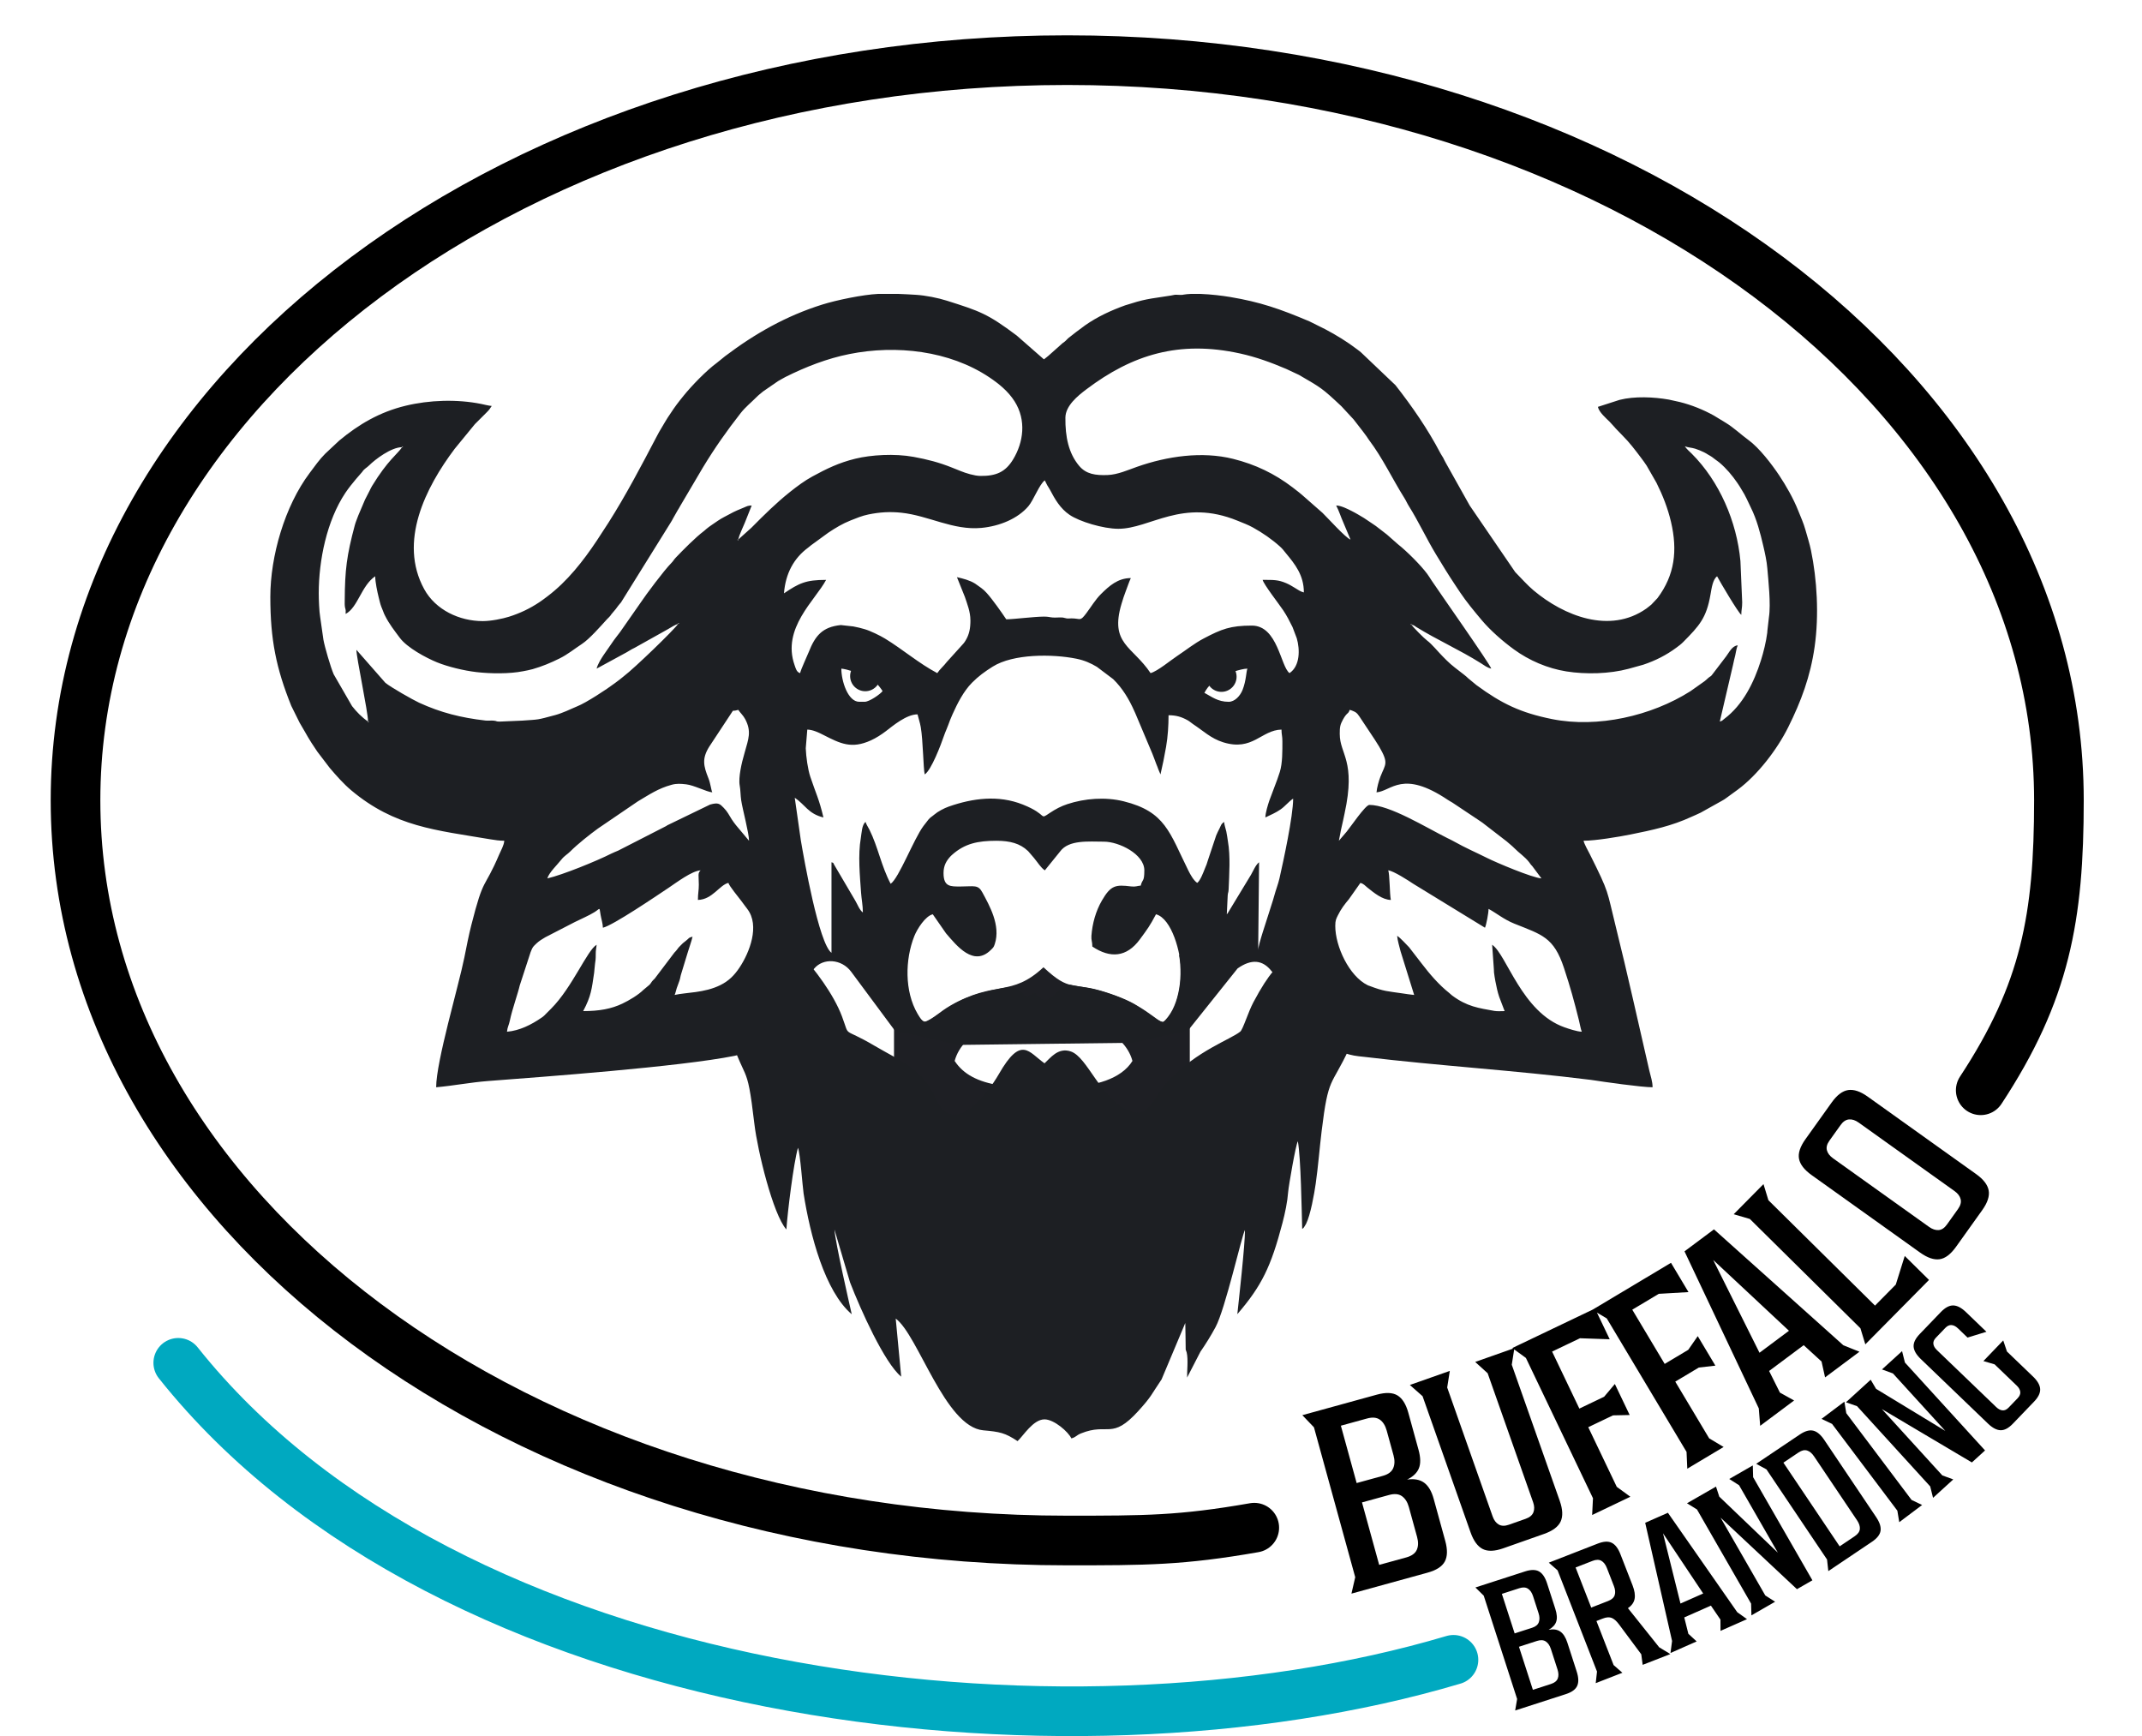 <?xml version="1.0" encoding="UTF-8"?>
<!DOCTYPE svg PUBLIC "-//W3C//DTD SVG 1.1//EN" "http://www.w3.org/Graphics/SVG/1.1/DTD/svg11.dtd">
<!-- Creator: CorelDRAW 2021 (64-Bit) -->
<svg xmlns="http://www.w3.org/2000/svg" xml:space="preserve" width="182.654mm" height="148.027mm" version="1.1" style="shape-rendering:geometricPrecision; text-rendering:geometricPrecision; image-rendering:optimizeQuality; fill-rule:evenodd; clip-rule:evenodd"
viewBox="0 0 2624.33 2126.82"
 xmlns:xlink="http://www.w3.org/1999/xlink"
 xmlns:xodm="http://www.corel.com/coreldraw/odm/2003">
 <defs>
  <style type="text/css">
   <![CDATA[
    .str1 {stroke:black;stroke-width:60.82;stroke-linecap:round;stroke-linejoin:round;stroke-miterlimit:22.926}
    .str0 {stroke:#00A9C0;stroke-width:60.82;stroke-linecap:round;stroke-linejoin:round;stroke-miterlimit:22.926}
    .fil0 {fill:none}
    .fil3 {fill:#1D1F23}
    .fil2 {fill:#1E1F24}
    .fil1 {fill:black;fill-rule:nonzero}
   ]]>
  </style>
 </defs>
 <g id="Layer_x0020_1">
  <path class="fil0" d="M1561.3 1942.71c-90.63,15.23 -184.91,23.26 -281.7,23.26 -706.7,0 -1279.6,-428.43 -1279.6,-956.92 0,-528.49 572.9,-956.92 1279.6,-956.92 706.7,0 1279.6,428.43 1279.6,956.92 0,71.76 -8.45,142.33 -30.58,208.91 -135.01,406.09 -481.34,626.81 -967.32,724.74z"/>
  <path class="fil0" d="M1605.93 1996.86c-92.5,16.08 -188.71,24.57 -287.49,24.57 -721.23,0 -1305.9,-452.51 -1305.9,-1010.72 0,-558.2 584.67,-1010.72 1305.9,-1010.72 721.23,0 1305.9,452.51 1305.9,1010.72 0,75.79 -8.62,150.34 -31.21,220.66 -137.79,428.92 -491.23,662.05 -987.2,765.49z"/>
  <path class="fil1" d="M1905.52 1970.95c2.09,6.46 2.46,11.69 1.13,15.69 -1.33,4 -4.43,7.34 -9.27,10.01 5.83,-1.09 10.58,-0.37 14.25,2.17 3.68,2.54 6.56,7.03 8.65,13.49l11.48 35.53c2.36,7.32 2.56,13.17 0.57,17.53 -1.99,4.37 -6.61,7.73 -13.89,10.08l-62.09 20.06 2.4 -14.09 -40.92 -126.6 -10.19 -10.02 60.83 -19.66c7.27,-2.35 12.99,-2.33 17.16,0.04 4.17,2.38 7.43,7.23 9.8,14.55l10.09 31.22zm-5.45 49.08c-1.35,-4.16 -3.41,-7.19 -6.17,-9.06 -2.77,-1.88 -6.39,-2.1 -10.87,-0.65l-22.02 7.12 17.05 52.75 22.02 -7.12c4.48,-1.45 7.3,-3.71 8.47,-6.78 1.17,-3.07 1.06,-6.76 -0.33,-11.07l-8.14 -25.19zm-44.35 -18.96l21.39 -6.91c4.33,-1.4 7.07,-3.67 8.22,-6.82 1.15,-3.14 1.05,-6.8 -0.3,-10.96l-6.75 -20.89c-1.39,-4.31 -3.46,-7.36 -6.21,-9.17 -2.75,-1.81 -6.29,-2.01 -10.62,-0.61l-21.39 6.92 15.66 48.45zm100.21 -15.18l21.03 53.98 10.76 9.41 -32.66 12.73 1.56 -14.21 -48.3 -123.98 -10.76 -9.41 59.97 -23.37c7.12,-2.77 12.83,-3.1 17.13,-0.97 4.3,2.13 7.85,6.78 10.64,13.95l14.87 38.16c2.52,6.47 3.36,11.97 2.53,16.5 -0.84,4.53 -3.57,8.35 -8.2,11.45l38.32 47.97 13.64 8.29 -33.89 13.2 -1.72 -12.93 -27.32 -36.71c-2.98,-4.02 -5.94,-6.63 -8.85,-7.84 -2.92,-1.21 -6.63,-0.94 -11.15,0.83l-7.6 2.96zm12.78 -64.96c-1.64,-4.22 -3.89,-7.15 -6.74,-8.79 -2.85,-1.64 -6.46,-1.61 -10.84,0.1l-20.74 8.08 19.14 49.13 20.74 -8.08c4.38,-1.71 7.07,-4.13 8.05,-7.27 0.99,-3.14 0.66,-6.81 -0.99,-11.03l-8.62 -22.14zm159.7 54.13l11.98 8.56 -32.46 14.35 -0.08 -13.82 -11.66 -17.11 -32.66 14.44 5.01 20.05 10.17 9.36 -32.05 14.17 1.93 -14.71 -32.93 -144.78 27.82 -12.3 84.94 121.78zm-69.51 -10.58l27.82 -12.3 -49.23 -73.73 21.41 86.04zm7.97 -122.83l35.54 -20.43 4.02 12.3 71.75 68.64 -47.48 -82.59 -12.05 -7.69 28.85 -16.59 0.39 14.39 72.63 126.33 -18.92 10.88 -93.61 -87.65 54.81 95.34 12.05 7.69 -29.05 16.7 -0.39 -14.39 -66.31 -115.35 -12.24 -7.58zm84.79 -48.34l53.42 -35.91c6.34,-4.26 11.84,-5.82 16.5,-4.69 4.66,1.14 9.14,4.9 13.43,11.28l63.63 94.65c4.29,6.39 6.09,11.95 5.38,16.7 -0.71,4.74 -4.23,9.25 -10.57,13.51l-53.42 35.91 -1.58 -14.21 -74.23 -110.42 -12.56 -6.83zm70.85 -9.19c-2.53,-3.76 -5.36,-6.12 -8.5,-7.11 -3.14,-0.98 -6.66,-0.16 -10.56,2.47l-18.47 12.42 68.93 102.53 18.47 -12.42c3.9,-2.62 5.99,-5.57 6.27,-8.85 0.28,-3.28 -0.85,-6.79 -3.37,-10.55l-52.77 -78.5zm132.43 59.62l-28 21.08 -2.34 -14.1 -80.01 -106.31 -12.9 -6.15 28 -21.08 2.34 14.1 80.01 106.31 12.9 6.15zm-93.31 -125.82l30.3 -27.62 6.58 11.15 84.86 51.55 -64.17 -70.41 -13.42 -4.91 24.6 -22.42 3.49 13.97 98.17 107.7 -16.13 14.7 -110.31 -65.4 74.08 81.28 13.42 4.91 -24.76 22.57 -3.49 -13.97 -89.63 -98.33 -13.58 -4.76zm137.04 -90.69c-2.5,-2.41 -5.07,-3.7 -7.71,-3.9 -2.64,-0.19 -5.18,0.98 -7.62,3.53l-11.46 11.92c-2.44,2.54 -3.49,5.1 -3.14,7.68 0.35,2.58 1.77,5.07 4.28,7.47l72.77 69.93c2.5,2.4 5.05,3.73 7.63,3.97 2.59,0.25 5.1,-0.9 7.55,-3.45l11 -11.45c2.44,-2.54 3.52,-5.13 3.22,-7.76 -0.3,-2.63 -1.7,-5.15 -4.2,-7.55l-27.25 -26.18 -13.72 -4.01 24.29 -25.27 4.55 13.55 31.98 30.73c5.55,5.33 8.45,10.42 8.72,15.26 0.26,4.84 -2.25,10.02 -7.55,15.52l-25.81 26.86c-5.29,5.51 -10.34,8.2 -15.14,8.08 -4.79,-0.12 -9.97,-2.85 -15.51,-8.19l-82.23 -79.02c-5.55,-5.33 -8.48,-10.39 -8.8,-15.18 -0.31,-4.79 2.17,-9.94 7.47,-15.45l25.81 -26.86c5.29,-5.51 10.36,-8.23 15.21,-8.16 4.85,0.07 10.04,2.78 15.59,8.11l25.13 24.15 -23.15 7.1 -11.91 -11.45z"/>
  <path class="fil0 str0" d="M1780.75 2033.43c-479.79,142.77 -1231.46,51.84 -1562.35,-363.84"/>
  <path class="fil2" d="M1095.32 1169.83l17.19 0c-5.32,31.42 1.17,67.23 19.55,82.52 12.31,-4.64 19.09,-12.88 32.68,-20.6 54.85,-31.18 74.06,-9.75 113.69,-46.76 33.59,31.34 32.88,16.69 78.71,31.65 44.28,14.46 50.19,29.07 67.6,35.89 18.66,-16.15 25.06,-51.68 19.83,-82.7l13.14 0 0 200.82 -362.39 0 0 -200.82zm95.01 0l12.94 0c-4.25,1.48 -8.6,1.33 -12.94,0zm-20.71 129.91c19.96,-73.85 197.89,-73.41 217.83,0 -13.42,21.82 -46.15,31.89 -81.56,31.34 -16.44,-12.53 -14.83,-17.27 -27.46,-28.06 -20.21,17.19 -12.05,33.21 -53.32,26.68 -27.28,-4.31 -44.85,-13.73 -55.5,-29.96z"/>
  <path class="fil3" d="M1595.43 1505.52c2.9,-2.37 0.58,-0 2.8,-2.96 0.14,-0.18 1.75,-2.87 1.92,-3.21 5.5,-10.92 10.03,-36.7 11.83,-49.27 3,-20.95 4.68,-43.06 7.29,-64.56 8.24,-67.83 11.56,-53.52 33.16,-99.76 19.13,-40.96 19.42,-3.71 21.03,-49.57l-77.62 -68.07c-14.35,20.75 -21.02,-14.11 -60.17,59.66 -6.68,12.58 -12.74,33.31 -16.17,36.07 -12.12,9.74 -52.48,23.03 -87.62,59.72 -21.81,22.77 -22.23,48.41 -49.87,36.42 -34.17,-14.81 -49.46,-64.64 -69.93,-71.81 -15.75,-5.52 -25.42,8.25 -32.34,14.49 -19.21,-13.44 -28.42,-34.85 -55.89,13.05 -14.19,24.75 -55.82,79 -77.18,30.31 -16.02,-36.54 -42.66,-45.69 -75.53,-65.06 -40.39,-23.79 -29.23,-8.14 -39.53,-35.68 -10.3,-27.51 -33.72,-58.09 -50.36,-76.19 -15.23,-16.56 -20.88,-6.75 -39.6,-22.19l-53.28 103.76c26.32,85.05 25.92,41.79 35.94,126.72 3.82,32.34 22.8,110.59 39.14,128.82 1.36,-20.67 8.76,-81.21 14.2,-100.06 2.76,6.71 5.66,48.08 6.89,55.99 7.96,50.75 25.99,119.81 58.99,147.95 -3.24,-14.3 -20.04,-87.56 -21.2,-103.81l19.13 64.76c12.68,32.93 42.18,98.7 62.67,115.51l-6.72 -71.17c27.53,20.22 60.34,132.64 107.25,136.89 20.26,1.83 26.49,2.94 42.02,13.24 7.04,-6.41 19.12,-26.68 33.04,-26.66 11.75,0.01 29.24,15.34 32.9,23.34 6.14,-1.72 5.57,-3.62 11.79,-6.14 33.7,-13.63 37.3,8.81 70.35,-27.58 16.44,-18.11 15.39,-19.46 28.37,-38.59l29.06 -69.11c0.21,0.33 0.41,32.36 0.5,32.6l1.21 3.52c2.07,8.68 0.25,23.65 0.52,30.76l16.3 -31.65c6.7,-9.76 12.49,-18.99 18.49,-30.07 11.93,-22.01 32.16,-112.21 36.09,-119.06 0.3,16.67 -7.85,88.86 -9.35,103.11 29.86,-34.71 41.26,-58.12 55.31,-111.77 3.26,-12.47 6.03,-25.63 7.02,-38.44 0.52,-6.69 9.2,-57.42 11.82,-61.61 3.67,19.78 4.71,85.82 5.31,107.36z"/>
  <circle class="fil3" cx="1060.11" cy="828.27" r="18.55"/>
  <circle class="fil3" cx="1496.49" cy="829.04" r="18.55"/>
  <path class="fil3" d="M1075.97 360.07l24.75 0c7.24,0.25 14.44,0.66 21.34,1.09 12.05,0.75 27.2,3.78 38.1,7.24 40.17,12.76 49.63,15.74 85.46,42.63l32.79 28.71c0.09,-0.19 0.4,0.33 0.59,0.5 2.29,-1.54 3.21,-2.71 5.49,-4.39l14.54 -12.92c2.52,-2.55 2.85,-2.43 5.43,-4.45 1.89,-1.48 2.65,-2.77 4.47,-4.31 1.98,-1.68 2.78,-1.99 4.94,-3.85 2.13,-1.83 2.8,-2.03 4.93,-3.86l8.27 -6.12c1.29,-0.98 1.19,-0.96 2.45,-1.84 15.11,-10.57 31.65,-18.2 49.06,-24.46l7.69 -2.33c18.96,-6.17 30.4,-6.66 48.39,-9.67l4.73 -0.91c2.62,-0.17 6.17,0.32 8.69,0.11 3.32,-0.26 -0.62,0.15 1.96,-0.3 2.56,-0.45 5.5,-0.73 8.67,-0.87l12.26 0c12.75,0.47 26.66,2.18 36.01,3.74 36.82,6.15 61.11,14.54 97.45,29.95l19.06 9.49c13.6,7.16 26.93,15.33 39.09,24.6 2.24,1.71 2.79,2.03 4.92,3.86l42.2 40.17c20.54,26.25 39.54,53.68 55.06,83.32 1.51,2.89 1.81,2.74 3.32,5.47 1.41,2.55 1.82,4.03 3.36,6.53l29.19 52.08 55.74 81.54c7.36,7.42 14.53,15.76 22.54,22.49 37.02,31.08 93.31,53.8 138.12,22.27 2.39,-1.68 3.36,-2.79 6.13,-4.85l7.53 -7.96c21.26,-28.35 24.74,-58.45 16.61,-93.29 -3.95,-16.92 -10.21,-32.78 -17.85,-48.05l-12 -20.94c-2.49,-3.75 -4.29,-6.21 -6.86,-9.62 -6.99,-9.28 -14.24,-18.9 -22.42,-27l-8.97 -9.29c-0.15,-0.18 -0.34,-0.45 -0.49,-0.64l-6.47 -7.08c-4.94,-4.93 -12.97,-11.63 -14.55,-18.4l26.57 -8.57c18.33,-4.68 41.96,-3.59 60.4,-0.34l13.41 2.97c14.52,3.62 28.69,9.36 41.67,16.54l14.34 8.72c10.34,6.25 18.56,14.36 28.11,21.31 13.29,9.67 28.69,29.83 37.78,43.49 8.27,12.42 17.28,28.15 23.08,42.81 3.24,8.19 6.53,15.14 8.99,23.96 2.43,8.71 5.04,16.64 6.78,25.07 7.27,35.12 10.03,78.83 4.4,118.12 -5.2,36.27 -16.51,66.55 -32.33,98.36 -13.53,27.21 -37.5,58.57 -61.86,76.51l-13.98 10.18c-2.57,1.98 -2.51,1.71 -5.35,3.43l-26.07 14.56c-4.25,2.13 -6.98,3.11 -11.34,5.13 -24.03,11.14 -47.94,16.25 -74.96,21.68 -13.75,2.76 -42.45,7.6 -57.2,7.6 1.04,4.46 5.59,12.27 7.69,16.47 24.64,49.32 20.41,43.17 31.84,88.97 13.85,55.46 28.01,119.64 41.1,176.36 1.58,6.83 3.94,13.03 3.94,20.22 -13.44,0 -59.84,-6.62 -75.51,-9.05 -95.17,-11.87 -184.44,-17 -278.16,-28.25 -17.17,-1.58 -30.43,-4.18 -40.61,-18.69 -2.26,-3.23 -13.2,-20.61 -13.75,-23.59 -0.07,-0.35 -1.53,-0.2 -1.7,-0.4l-56.92 -62.1c-11.16,-14.42 -25.16,-15.25 -41.78,-3.49l-60.83 76.15 -67.81 14.91 -212.58 2.62 -78.7 -17.53 -53.46 -72.05c-11.89,-16.02 -34.46,-17.18 -45.47,-3.8l-54.49 66.19 -2.2 0c-1.19,5.1 -6.32,13.91 -9.22,18.23 -8.2,12.2 -16.32,19.28 -31.49,22.33 -66.92,13.44 -235.03,25.74 -301.92,30.85 -21.83,1.67 -41.9,5.73 -63.72,7.67 0,-31.58 27.56,-124.14 34.5,-158.79 2.7,-13.47 5.26,-26.8 8.55,-39.78 15.64,-61.71 15.2,-42.01 34.18,-86.62 2.3,-5.41 5.76,-11.04 6.24,-16.83 -5.71,0 -11.45,-0.82 -16.93,-1.74 -67.17,-11.36 -117.12,-15.19 -170.59,-60.04 -9.32,-7.82 -18.42,-18.11 -26.36,-27.46l-15.21 -19.94c-12.51,-18.5 -10.93,-17.36 -21.6,-35.31l-10.26 -20.68c-18.56,-46.08 -25.7,-81.25 -25.7,-133.55 0,-49.97 17.67,-111.22 48.14,-151.75 6.02,-8.01 12.01,-16.64 19.12,-23.71l17.07 -15.99c24.12,-20.08 49.61,-35.03 81.27,-42.72 29.18,-7.09 63.03,-8.22 92.77,-2.23 4.38,0.88 8.85,2.14 12.9,2.47 -2.46,3.67 -3.01,4.7 -6.31,7.96 -2.66,2.63 -4.49,4.5 -7.14,7.14 -2.65,2.64 -4.5,4.49 -7.15,7.12l-24.73 30.19c-35.85,47.59 -69.17,113.99 -37.42,172.01 13.96,25.5 43.19,39.16 71.77,39.16 10.23,0 24.27,-2.9 32.01,-5.33 13.57,-4.27 25.71,-10.06 37.19,-17.73 3.67,-2.45 6.5,-4.6 10.18,-7.39 24.2,-18.32 43.55,-43 60.32,-68.17l14.29 -21.95c21.39,-33.72 40.22,-69.61 58.72,-104.92 2.47,-4.71 4.05,-7.63 6.72,-11.95 2.51,-4.04 4.44,-7.72 7.01,-11.66 4.83,-7.41 9.57,-14.44 14.98,-21.25l4.46 -5.57c10.07,-12.51 28.07,-31.06 40.77,-40.38 3.5,-2.57 6.6,-5.53 10.33,-8.34 36.39,-27.48 74.7,-49.32 119.11,-63.2 17.25,-5.39 49.31,-12.09 68.38,-13.02zm321.65 724.85c-4.25,0.35 -6.25,1.73 -12,1.02 -18.62,-2.28 -24.63,-1.65 -35.59,17.29 -7.51,12.99 -11.72,28.02 -12.85,43.22 -0.41,5.49 1.13,7.02 1.13,13.16 21.93,14.68 42.04,13.23 58.21,-8.78 9.39,-12.79 12.03,-16.13 19.77,-30.75 19.33,5.16 30.75,47.17 30.75,70.29 0,15.23 -4.15,38.76 -11.63,49.87 -13.49,20.04 -8.04,12.02 -42.15,-8.17 -3,-1.78 -4.78,-2.89 -8.45,-4.73 -13.03,-6.54 -36.17,-14.51 -50.05,-16.95 -7.99,-1.41 -14.89,-2.07 -22.58,-3.78 -9.93,-2.19 -26.96,23.38 -34.71,17.59 -3,-2.24 -7.81,-5.23 -9.71,-8.07 -21.43,14.35 -5.92,-12.36 -40.83,-5.35l-12.88 2.61c-0.32,0.07 -0.6,0.12 -0.92,0.19l-16.31 4.32c-0.28,0.09 -0.57,0.2 -0.86,0.29 -0.29,0.1 -0.57,0.2 -0.86,0.3 -20.51,7.16 -26.96,11.13 -44.58,23.51 -17.41,12.23 -18.52,13.32 -26.34,-0.05 -16.16,-27.61 -15.29,-66.7 -4,-95.09 3.53,-8.88 13.58,-24.67 22.64,-26.78l16.21 23.33c13.27,15.43 33.83,41.28 54.93,20.35 2.81,-2.79 3.45,-3.03 4.83,-7.25 7.48,-22.88 -6.69,-47.35 -15.19,-63.16 -5.33,-9.93 -9.98,-7.33 -26.73,-7.31 -12.3,0.01 -20.87,0.6 -20.87,-16.48 0,-9.39 3.68,-15.3 8.85,-20.8l1.7 -1.59c15.49,-13.78 31.5,-17.15 54.24,-17.15 16.95,0 28.94,3.4 38.41,12.3 0.19,0.18 0.43,0.41 0.61,0.58l6.66 7.74c0.14,0.17 0.34,0.43 0.48,0.59 4.91,5.88 8.12,11.65 13.16,15.03l18.67 -23.07c10.64,-14.67 35.23,-12.08 53.82,-12.08 18.18,0 49.42,15.2 49.42,35.14 0,14.79 -2.44,10.29 -4.39,18.67zm303.12 -18.67c6.45,0.54 25.03,12.63 30.75,16.47l87.86 53.82c1.61,-3.35 4.39,-17.88 4.39,-23.06 9.31,4.93 18.8,12.95 31.41,18.01 33.95,13.64 48.5,16.46 60.99,54.33 8.03,24.36 12.2,39.63 18.31,64.06 0.88,3.52 2.38,11.69 3.52,14.06 -5.96,-0.13 -16.36,-3.7 -21.03,-5.33 -52.55,-18.42 -71.02,-89.29 -88.8,-101.2l1.96 27.7c0.35,2.31 0.09,4.04 0.33,6.26 0.23,2.15 1.07,7.56 1.63,10.46 1.46,7.55 2.67,13.31 4.73,19.43l5.84 15.33c0.19,0.43 0.57,1.4 0.89,2.1 -3.76,0 -9.05,0.42 -12.58,-0.22 -19.46,-3.54 -33.47,-5.24 -51.79,-18.87 -1.76,-1.31 -1.97,-1.84 -3.52,-3.06 -12.76,-10.06 -24.1,-23.36 -33.94,-36.26l-15.35 -19.86c-4.56,-4.45 -9.74,-10.72 -14.6,-13.97 0.49,5.84 2.92,13.8 4.17,18.87l16.7 53.61c-3.66,-0.3 -11.22,-1.45 -14.53,-1.95 -18.19,-2.71 -22.09,-2.24 -40.26,-9.18 -1.58,-0.6 -0.85,-0.16 -2.3,-0.88 -22.64,-11.16 -39.6,-47.6 -39.58,-72.59 0.01,-6.95 1.06,-8.64 3.31,-13.16 2.05,-4.11 3.47,-6.41 6.14,-10.33 2.52,-3.7 4.64,-5.96 7.24,-9.23l14.08 -19.96c4.23,1.13 5.56,3.29 8.59,5.69 7.77,6.15 18.05,14.94 28.75,15.18 -1.57,-6.76 -1.33,-32.26 -3.29,-36.24zm-845.66 36.24c17.65,-0.39 26.51,-18.34 37.34,-20.87 1.04,3.91 12.34,17.42 15.68,21.94l4.25 5.71c0.14,0.19 0.34,0.45 0.48,0.64l1.86 2.45c0.19,0.26 0.76,1.07 0.96,1.32 15.51,20.29 2.74,53.14 -9.59,71.63 -6.32,9.47 -13,16.31 -23.5,21.53 -19.71,9.79 -42.02,8.81 -56.02,12.07 1.14,-2.37 1.57,-5.27 2.6,-8.38 1.17,-3.52 2.1,-5.69 3.25,-8.95 1.2,-3.42 1.1,-5.24 2.23,-8.64l8.22 -26.9c1.82,-6.14 4.18,-12.15 5.66,-18.52 -5.31,1.24 -4.11,1.96 -8.15,5.03l-3.69 2.92c-1.5,1.43 -2.34,2.32 -3.83,3.84 -1.75,1.77 -1.7,1.79 -3,3.59 -1.58,2.17 -1.74,2.09 -3.57,4.11l-24.13 31.88c-1.32,1.37 -2.07,1.85 -3.25,3.34 -1.56,1.99 -1.24,2.29 -3.32,4.37l-7.18 6c-6.36,6.34 -17.71,13.05 -25.9,16.94 -13.54,6.43 -28.21,9.14 -47.97,9.14 9.91,-18.73 10.44,-27.01 13.43,-46.98 0.43,-2.86 0.52,-7.26 1.09,-10.99 0.57,-3.74 0.91,-5.8 0.86,-11.22 -0.05,-6.13 0.73,-7.57 1.1,-12.08 -11.44,6.43 -29.91,52.43 -55.74,78.25 -2.46,2.46 -4.14,4.11 -6.58,6.6 -1.32,1.35 -1.92,2.06 -3.35,3.18l-1.35 0.97c-0.2,0.15 -0.48,0.33 -0.68,0.47 -12.16,8.37 -26.68,15.78 -42.12,17.07 0.47,-5.6 2.36,-8 3.56,-13.9 2.64,-13 10.01,-33.54 12.07,-42.85l13.26 -40.67c2.76,-6.91 2.64,-6.32 7.6,-11.07 2.64,-2.52 6.95,-5.23 10.37,-7.2l36.23 -18.68c7.72,-3.86 17.06,-7.78 24.1,-12.14 7.36,-4.56 5.73,-6.9 7.47,3.28 0.91,5.33 2.74,10.66 2.85,15.82 12.34,-2.87 64.63,-38.3 80.61,-48.98 9.78,-6.54 28.38,-20.65 39.09,-21.31 -3.78,3.59 -2.23,5.97 -2.18,17.58 0.03,7.11 -1.11,10.66 -1.11,18.66zm133.99 -208.67c6.94,0.16 14.13,3.68 19.79,6.57 20.58,10.49 34.25,17.51 58.19,6.62 6.27,-2.85 12.94,-7.13 18.36,-11.29 8.64,-6.61 25.12,-20.57 38.74,-20.57 1.29,5.56 2.9,9.62 3.97,15.8 2.79,16.11 3.06,50.25 4.82,57.78 7.93,-4.86 19.96,-36.55 23.73,-47.65 1.64,-4.83 3.38,-8.04 4.98,-12.6 1.54,-4.41 3.39,-9.02 5.33,-13.34 6,-13.35 13.47,-28.2 23.88,-38.73 7.97,-8.06 15.62,-13.58 25.33,-19.7 25.17,-15.86 73.13,-15.65 102.45,-9.76 10.09,2.03 17.75,5.54 25.2,9.95l20.03 15.11c11.48,11.22 19.45,24.63 25.93,39.24 0.78,1.77 0.56,1.27 1.26,2.78l20.84 49.43c1.77,4.32 2.96,7.93 4.84,12.74 1,2.57 1.5,3.43 2.44,6.34l2.61 6.18c2.61,-11.2 4.76,-21.73 6.87,-33.77 2.18,-12.46 3.02,-26.36 3.02,-38.72 9.03,0 15.67,1.83 23.46,6.2 2.89,1.62 3.53,2.67 6.41,4.57 12.51,8.24 22.04,17.67 36.97,22.34 36.36,11.36 46.61,-14.98 71.54,-15.53 0,6.27 1.1,7.6 1.1,14.28 0,11.89 0.21,26.64 -3.12,37.51 -0.99,3.24 -1.93,5.57 -3.05,9.04l-9.89 26.34c-1.75,5.27 -4.67,14.59 -4.8,20.46 6.42,-3.08 12.83,-5.77 18.69,-9.86 5.66,-3.95 9.69,-9.41 15.35,-13.2 0,21.73 -12.05,76.82 -16.71,97.51 -1.61,7.13 -4.53,14.34 -6.57,21.99 -1.84,6.88 -4.61,14.38 -6.79,21.76 -2.08,7.04 -12.76,37.8 -12.76,44.34l1.1 -107.63c-4.19,3.07 -7.34,10.96 -9.92,15.35l-28.18 46.5c-1.35,2.02 -0.52,0.8 -1.44,1.85l1.09 -23.07c0.3,-4.18 0.96,-2.85 1.15,-7.64 0.72,-18.3 2.3,-40.57 -0.86,-58.53 -0.78,-4.46 -1.03,-7.92 -2.01,-12.27 -0.97,-4.32 -2.31,-7.39 -2.67,-11.61 -3.71,2.49 -3.49,3.62 -5.49,7.69 -1.49,3.02 -3.03,5.85 -4.25,8.93l-10.16 30.48c-0.42,1.29 -0.94,3.1 -1.57,4.89l-1.98 4.85c-2.09,5.25 -5.73,15.08 -9.5,17.84 -4.48,-3 -8.44,-10.24 -10.98,-15.37 -23.01,-46.46 -27.99,-71.88 -79.07,-84.57 -22.51,-5.59 -47.73,-3.58 -69.06,3.44 -7.82,2.57 -14.52,6.16 -21.23,10.62 -14.1,9.39 -1.56,2.52 -33.37,-10.12 -29.98,-11.92 -61.27,-7.81 -90.67,2.49 -5.75,2.02 -13.46,6.11 -17.68,9.78 -2.78,2.41 -4.87,3.31 -7.14,6.03l-6.24 8.04c-11.75,15.72 -30.12,64.04 -40.16,70.76 -11.61,-21.94 -15.33,-44.86 -25.99,-66.27 -1.6,-3.22 -3.99,-6.63 -4.76,-9.51 -4.54,3.33 -4.79,13.87 -5.77,19.49 -3.68,21.06 -1.15,46.6 0.28,67.27 0.55,7.92 2.2,15.43 2.2,24.16 -4.23,-3.1 -6.69,-10.22 -9.44,-14.73l-25.62 -43.57c-2.13,-3.42 0.1,-1.94 -3.38,-3.21l0 110.93c-15.48,-11.35 -33.75,-115.19 -37.61,-138.1l-7.41 -51.9c12.69,8.5 16.54,19.71 35.14,24.16 -5.19,-22.26 -9.39,-29.75 -16.07,-49.83 -3.06,-9.19 -5.15,-24.12 -5.58,-34.9l1.88 -22.91zm652.36 5.49c0,-8.13 0.28,-11.23 4.01,-17.95 5.1,-9.2 6.64,-6.34 8.07,-11.7 2.5,0.58 2.4,0.64 4.91,1.69 4.24,1.77 5.48,3.92 9.6,10.17l16.22 24.42c1.87,3.2 3.81,5.83 5.51,8.77 12.01,20.75 7.63,21.15 1.55,36.67 -1.96,5 -4.36,13.59 -4.83,19.33 18.48,-1.54 31.6,-28.22 87.42,9.23 2.41,1.62 3.03,1.78 5.5,3.29 1.88,1.14 3.39,2.37 5.27,3.51l26.36 17.57c1.95,1.42 3.49,2.23 5.24,3.55l29.75 22.97c3.34,3.03 6.17,5.03 9.33,8.24 6.04,6.14 12.75,10.32 18.05,17.1 1.84,2.35 1.54,2.5 3.91,4.88l11.27 15.09c-11.8,-0.98 -55.1,-19.3 -66.27,-24.89 -16.56,-8.3 -23.73,-10.85 -43.18,-21.61 -2.17,-1.2 -3.93,-1.95 -5.87,-2.92 -26.52,-13.24 -70.72,-40.64 -95.55,-40.64 -4.84,0 -24.06,28.42 -27.72,32.68l-9.62 11.25c1.24,-5.33 1.99,-11.22 3.29,-16.47 1.43,-5.75 2.35,-10.82 3.73,-17.13 14.13,-64.63 -5.93,-72.24 -5.93,-97.09zm-723.75 130.69l-16.02 -19.12c-2.04,-2.75 -3.32,-4.18 -5.09,-6.99 -3.51,-5.59 -5.3,-9.59 -9.91,-14.25 -4.58,-4.63 -6.25,-6.91 -16.64,-3.99l-52.46 25.4c-0.21,0.13 -0.47,0.33 -0.69,0.47 -0.22,0.14 -0.47,0.33 -0.69,0.47l-58.84 30.11c-3.03,1.36 -5.15,2 -8.42,3.66 -17.92,9.06 -59.45,25.98 -78.34,30.38 1.87,-7.01 12.45,-16.97 17.37,-23.27 3.5,-4.47 7.04,-6.03 10.92,-9.95 8.69,-8.74 23.77,-20.68 33.65,-27.85l49.01 -33.36c14.48,-8.54 24.77,-15.74 41.25,-20.26 6.32,-1.73 11.19,-1.31 17.93,-0.57 9.59,1.05 24.86,9.22 31.95,9.81 -1.34,-2.79 -2.15,-10.82 -4.72,-17.25 -6.07,-15.18 -8.06,-23.91 0.76,-38.33l29.22 -44.36c3.34,-0.07 4,-0.5 6.59,-1.1 2.57,3.84 5.96,6.64 8.45,11.32 8.02,15.13 4.02,24.28 -0.48,40.46l-0.74 2.67c-2.84,9.51 -7.31,28.28 -5.48,38.24 1.06,5.72 0.92,12.08 1.8,17.97 1.74,11.53 9.62,40.31 9.62,49.68zm-466.76 -146.07l1.1 0 -0.91 1.28 -0.18 -1.28zm579.88 -64.8c7.15,0.59 22.87,6.02 29.3,9.12 10.56,5.09 15.12,9.22 21.22,18.33 -2.44,3.64 -16.17,13.18 -21.97,13.18l-6.59 0c-13.91,0 -21.97,-25.44 -21.97,-40.64zm474.45 40.64c-13.26,0 -20.92,-6.36 -29.65,-10.98 5.24,-9.9 11.44,-14.22 20.89,-19.75 5.34,-3.13 23.63,-9.9 31.83,-9.9 -1.52,3.16 -1.37,14.43 -5.91,25.94 -2.96,7.5 -9.63,14.7 -17.15,14.7zm224.04 -94.45l-1.1 0 0.92 -1.28 0.18 1.28zm-898.37 -1.1l0 -1.1 1.28 0.91 -1.28 0.18zm358.03 -4.39c0,9.63 -1.28,17.15 -5.92,24.83 -1.96,3.25 -2.98,4.13 -5.34,6.74l-17.73 19.61c-3.5,4.71 -8.25,8.56 -11.64,13.62 -22.72,-12.02 -42.18,-29.01 -64.14,-42.39 -5.86,-3.57 -18.11,-9.54 -24.8,-11.44 -5.18,-1.47 -7.97,-2.22 -13.93,-3.36l-15.3 -1.69c-22.8,2.31 -31.48,13.27 -39.34,33.16 -2.31,5.84 -9.26,20.3 -10.53,25.72 -4.3,-1.15 -5.3,-5.61 -6.75,-9.72 -16,-45.25 25.46,-79.67 38.6,-104.5 -25,0 -32.93,3.96 -51.62,16.47 1.92,-24.5 12.17,-43.11 29.65,-56.01 1.66,-1.22 2.04,-1.76 3.69,-2.99l20.91 -15.24c8.9,-5.94 17.42,-11.12 27.66,-15.17 7.11,-2.81 13.64,-5.57 21.38,-7.17 14.11,-2.92 26.78,-3.63 40.49,-2.17 33.56,3.56 63.36,21.78 97.86,18.62 22.82,-2.09 45.03,-11.52 57.89,-26.67 6.27,-7.38 13.65,-27.28 20.05,-31.57 1.04,1.96 1.69,3.65 2.92,5.87 1.5,2.72 1.79,2.59 3.31,5.47 6.34,12.07 12.72,23.11 24.06,30.85 12.17,8.31 41.28,17.11 59.77,17.11 39.08,0 78.06,-37.72 146.07,-9.89 6.7,2.74 12.66,4.88 19.04,8.41 11.7,6.47 22.97,14.27 32.86,23.15 3.1,2.78 4.73,4.97 6.94,7.74 0.14,0.17 0.33,0.43 0.47,0.6 11.04,13.32 21.95,26.79 21.95,47.96 -4.36,-1.02 -7.39,-3.42 -10.95,-5.53 -3.42,-2.03 -6.41,-4 -10.66,-5.82 -9.89,-4.22 -15.42,-4.03 -28.92,-4.03 1.57,5.88 19.98,29.47 25.26,37.34 4.3,6.41 7.67,12.97 11.37,20.48l5.21 13.75c3.94,13.56 4.18,33.9 -8.89,42.65 -11.01,-8.07 -14.34,-58.21 -46.13,-58.21 -26.37,0 -37.11,4.27 -58.95,15.74 -11.72,6.15 -21.49,14.14 -32.43,21.38 -8.25,5.46 -24.27,18.83 -32.73,21.09 -22.22,-33.19 -50.31,-35.62 -35.56,-84.98 1.59,-5.33 3.24,-10.5 5.25,-15.62 2.1,-5.35 3.9,-11.13 6.15,-15.82 -15.95,0 -26.62,9.71 -36.52,19.49 -7.01,6.93 -12.16,15.79 -18.09,23.64 -7.93,10.48 -6.72,6.29 -17.85,6.24 -1.5,-0.01 -4.05,0.24 -5.4,0.12 -0.32,-0.03 -0.58,-0.07 -0.89,-0.11l-4.55 -1.04c-3.73,-0.39 -8.45,0.26 -12.25,-0.02 -4.25,-0.32 -5.15,-1.14 -10.96,-1.12 -12.03,0.04 -37.28,3.31 -46.14,3.31 -5.82,-8.7 -16.76,-24.23 -23.87,-32.14 -2.3,-2.56 -4.28,-4.4 -6.87,-6.31l-7.5 -5.33c-6.75,-4.16 -14.38,-6.03 -22.17,-7.84l9.75 24.3c2.72,8.22 6.73,17.98 6.73,28.42zm-284.45 -98.84l0 1.1 -1.28 -0.91 1.28 -0.18zm-411.85 -113.12l0 -1.1 1.28 0.92 -1.28 0.18zm411.85 113.12c1.63,-6.99 5.3,-13.75 8.02,-20.53l8.45 -21.2c-4.83,0.11 -5.85,1.01 -9.55,2.53 -15.16,6.24 -10.75,4.67 -24.5,11.75 -4.95,2.55 -9.83,6.09 -14.73,9.43 -2.42,1.64 -4.78,3.36 -6.93,5.15 -1.48,1.23 -1.25,1.28 -2.94,2.55 -10.19,7.66 -25.65,23.31 -34.45,32.54 -2.54,2.67 -2.72,3.89 -5.45,6.63 -8.72,8.73 -31.31,39.04 -37.41,48.25l-25.29 36.21c-3.59,4.78 -6.95,8.84 -10.29,13.87l-9.89 14.27c-2.91,4.33 -7.31,11.32 -8.57,16.69l36.99 -20.12c2.96,-1.55 3.24,-2.14 6.2,-3.69 2.67,-1.4 4.04,-1.9 6.46,-3.43l37.34 -20.87c2.81,-1.77 10.05,-6.03 12.96,-6.81 -4.92,7.34 -53.83,54.58 -66.55,64.14 -2.45,1.84 -2.81,2.44 -5.48,4.41 -2.2,1.62 -3.51,2.61 -5.65,4.23 -9.11,6.93 -35.18,24.11 -46.28,28.41 -4.18,1.61 -8.09,3.7 -12.99,5.68 -4.79,1.93 -9.07,3.7 -13.73,4.95 -23.52,6.29 -18.95,5.23 -40.43,6.8l-27.51 1.18c-5.63,-0.04 -2.34,-0.61 -7.47,-1.15 -3.09,-0.32 -6.82,0.25 -9.97,-0.11 -30.25,-3.5 -54.83,-9.71 -81.37,-21.86 -7.34,-3.36 -35.21,-19.18 -41.43,-24.47l-35.42 -40.35c0,9.44 14.28,76.15 14.28,87.86 -7.53,-5.04 -14,-11.79 -19.58,-18.86l-22.52 -38.99c-3.83,-8.92 -11.06,-33.75 -12.57,-42.34l-3.99 -27.86c-1.16,-6.62 -1.76,-21.64 -1.75,-29 0.02,-40.37 9.79,-88.99 32.73,-123.23 7.57,-11.3 20.35,-25.24 20.51,-25.5 2.73,-4.18 5.26,-4.75 8.55,-8.04 7.28,-7.27 27.03,-22.26 40.34,-22.26 -5.72,8.55 -17.51,15.84 -36.9,47.66 -1.42,2.33 -1.72,3.38 -2.99,5.8l-5.59 10.88c-0.11,0.27 -0.22,0.56 -0.34,0.82l-7.84 18.46c-1.52,4.32 -3.16,7.75 -4.33,12.14 -9.85,36.87 -12.09,54.55 -12.3,92.04 -0.02,3.11 -0.18,5.75 0.4,8.77 0.07,0.39 0.41,1.34 0.48,1.71l0.3 1.72c0.08,0.91 -0.07,3.2 -0.07,4.28 15.09,-7.99 19.28,-34.77 36.24,-46.13 0,7.21 2.72,19.7 4.17,25.48 1.14,4.53 1.96,8.48 3.44,12.22 0.11,0.28 0.25,0.55 0.36,0.82l1.78 4.46c0.93,2.63 1.23,3.2 2.31,5.35 5.13,10.22 11.36,18.03 18.02,27.01 9.04,12.18 32.22,24.6 45.68,30.09 12.85,5.24 32.51,10.12 48.44,11.97 17.15,1.99 40.47,2.24 56.92,-1.07 3.84,-0.77 7.6,-1.37 11.72,-2.55 11.87,-3.42 21.96,-7.63 33.02,-13.11 10.09,-5 18.12,-11.7 27.39,-17.76 9.19,-6 23.04,-21.84 30.9,-30.49 1.48,-1.62 2.44,-2.18 3.79,-3.9 1.62,-2.07 1.28,-2.12 3.36,-4.33 2.53,-2.68 4.26,-5.19 6.31,-7.96 1.44,-1.95 2.04,-2.33 3.51,-4.18l61.08 -98.17c1.31,-2.08 1.52,-2.52 2.78,-4.91l5.57 -9.8c1.27,-2.09 1.77,-2.73 2.85,-4.83l28.11 -47.67c14.89,-24.51 28.98,-44.52 46.37,-66.75 5.48,-7.01 12.88,-12.97 19.15,-19.29 3.2,-3.24 4.9,-4.25 8.25,-7.13l18.2 -12.55c3.88,-2.03 5.28,-3.2 9.15,-5.13 24.98,-12.46 50.95,-22.61 78.43,-28.1 57.31,-11.45 122.42,-4.14 171.26,28.47 11.84,7.91 23.28,17.26 30.99,29.42 14.73,23.23 10.91,50.27 -1.77,71.2 -9.29,15.34 -20.73,20.52 -40.25,20.24 -7.3,-0.1 -18.09,-3.53 -23.78,-5.87 -4.07,-1.67 -6.93,-2.77 -10.98,-4.39 -15.6,-6.26 -30.03,-10 -46.94,-13.09 -23.35,-4.27 -52,-2.46 -71.15,2.2 -20.65,5.02 -35.64,12.48 -52.85,21.83 -9.58,5.21 -18.85,12.15 -27.28,18.85 -16.95,13.47 -32.08,28.48 -47.3,43.85l-16.2 14.55zm824.79 104.33c3.87,0.9 3.03,1.05 5.94,2.85 25.7,15.88 53.26,28.05 78.85,44.16 4.32,2.72 7.87,5.62 12.96,6.81 -1.49,-5.57 -64.04,-94.31 -73.14,-108.07 -1.98,-2.99 -3.16,-5.1 -5.25,-7.93 -8,-10.82 -25.35,-28.1 -36.03,-36.46l-13.42 -11.84c-4.96,-3.72 -8.77,-6.9 -13.66,-10.52 -1.4,-1.04 -1.69,-1.06 -3.14,-2.15l-11.28 -7.57c-5.27,-3.11 -9.64,-5.86 -15.41,-8.75 -4.39,-2.21 -12.58,-6.45 -18.67,-6.59 3.51,6.63 5.65,13.93 8.79,20.87l8.78 20.87c-5.41,-1.45 -29.07,-27.72 -34.3,-32.7l-24.57 -21.56c-1.99,-1.49 -2.19,-2 -4.18,-3.51 -3.2,-2.42 -4.89,-3.83 -8.04,-6.24 -21.89,-16.69 -45.37,-28.01 -72.78,-34.85 -38.18,-9.53 -80.83,-3.21 -117.68,9.74 -10.96,3.85 -23.69,9.61 -36.05,10.08 -14.9,0.56 -26.35,-1.07 -34.91,-11.3 -12.89,-15.39 -17.05,-35.51 -16.79,-59.07 0.16,-14.48 15.02,-26.57 25.74,-34.66 56.39,-42.58 113.7,-60.18 188.02,-43.93 20.25,4.43 38.31,11.13 56.8,18.98l15.7 7.36c27.24,15.89 27.91,15.82 51.99,38.45l12.62 13.65c1.04,1.2 1.06,1.03 1.99,2.1l10.26 13.22c0.14,0.17 0.34,0.42 0.48,0.59l5.47 7.34c1,1.43 1.96,3.1 3.09,4.59 16.73,22.18 28.47,47.53 43.24,70.98 2.16,3.43 3.29,6.4 5.49,9.88 11.47,18.2 21.74,40.24 33.17,59.09 7.92,13.06 14.9,24.55 23.28,37.12 2.33,3.49 3.89,5.86 6.14,9.23 7.94,11.88 17.32,23.11 26.43,33.97 10.77,12.84 25.93,26.07 39.69,36.09 18.58,13.52 41.12,23.24 64.24,26.92 23.65,3.76 52.77,3.06 76.11,-3.21l18.04 -5.01c14.88,-4.96 28.28,-11.77 40.59,-20.91 3.34,-2.48 5.59,-4.1 8.42,-6.96 19.63,-19.86 28.34,-29.27 33.31,-57.84 1.47,-8.43 2.88,-18.75 8.14,-22.61 3.84,7.26 25.67,44.3 29.65,47.23 0,-6.35 1.14,-8.31 1.1,-15.37l-2.17 -50.56c-4.45,-48.25 -25.7,-97.57 -59.61,-131.48 -3.13,-3.13 -6.16,-5.54 -8.51,-9.06 4.16,1.56 8.25,1.55 12.51,2.86 3.51,1.08 7.77,2.87 10.95,4.43 2.31,1.13 2.97,1.62 4.88,2.81 1.77,1.1 3.17,1.7 4.81,2.87 1.41,1.01 2.86,2.18 4.37,3.32 1.73,1.3 3.42,2.4 5.03,3.76 8.1,6.83 15.68,15.83 21.61,24.52 1.21,1.78 1.99,2.9 3.06,4.61l2.63 4.38c4.46,6.78 7.43,14.22 11.05,21.5 7.3,14.71 11.49,30.93 15.31,47.29 1.95,8.34 4.13,18.22 4.85,27 1.19,14.56 4.55,43.56 1.96,60.17l-1.91 16.68c-0.03,0.41 -0.05,1.59 -0.11,2.05 -1.46,11.47 -4.53,23.72 -7.78,34.07 -8.41,26.75 -22,54.45 -44.86,71.56 -2.75,2.06 -2.01,2.35 -5.51,3.28l16.22 -69.44c0.98,-4.81 1.59,-7.1 2.68,-11.59 0.86,-3.56 1.47,-9.01 3.06,-12.32 -6.81,0.57 -10.39,8.46 -14.09,13.37l-16.64 21.8c-2.73,3.7 -2.04,1.99 -5.22,4.66 -2.13,1.79 -2.37,2.42 -4.67,4.11l-17.33 12.26c-47.97,30.44 -113.92,45.35 -169.66,34.14 -38.48,-7.75 -61.66,-18.96 -92.44,-41.55l-10.24 -8.45c-0.97,-0.8 -1.31,-1.25 -2.16,-2.02l-2.96 -2.43c-7.15,-5.64 -14.92,-11.1 -21.25,-17.48 -1.9,-1.91 -3.02,-3.05 -4.93,-4.96 -5.79,-5.79 -13.01,-14.91 -19.06,-19.38 -3.72,-2.75 -16.82,-15.92 -19.11,-19.33z"/>
  <path class="fil1" d="M1737.96 1776.18c2.58,9.37 2.73,16.89 0.45,22.55 -2.28,5.67 -7.1,10.3 -14.46,13.89 8.68,-1.27 15.63,0.01 20.86,3.83 5.23,3.83 9.13,10.42 11.71,19.79l14.18 51.53c2.92,10.62 2.75,19.01 -0.52,25.17 -3.27,6.16 -10.36,10.75 -21.27,13.75l-93.15 25.64 4.63 -20.09 -50.55 -183.64 -14.25 -14.89 91.26 -25.12c10.91,-3 19.35,-2.69 25.31,0.93 5.96,3.62 10.41,10.74 13.33,21.36l12.47 45.29zm-11.85 70.12c-1.66,-6.04 -4.46,-10.47 -8.4,-13.31 -3.94,-2.83 -9.27,-3.33 -15.98,-1.48l-33.04 9.09 21.06 76.52 33.04 -9.09c6.71,-1.85 11.05,-4.95 13.01,-9.3 1.96,-4.35 2.08,-9.64 0.37,-15.89l-10.06 -36.54zm-63.96 -29.43l32.1 -8.83c6.5,-1.79 10.72,-4.91 12.66,-9.36 1.93,-4.45 2.07,-9.7 0.41,-15.73l-8.34 -30.29c-1.72,-6.25 -4.53,-10.74 -8.45,-13.47 -3.91,-2.73 -9.12,-3.2 -15.62,-1.41l-32.1 8.83 19.34 70.27zm248.83 21.88c3.66,10.39 4.03,18.79 1.1,25.2 -2.93,6.41 -9.73,11.5 -20.4,15.26l-49.87 17.58c-10.67,3.76 -19.11,4.04 -25.31,0.85 -6.2,-3.19 -11.13,-9.99 -14.8,-20.37l-58.8 -166.81 -15.57 -13.74 48.95 -17.25 -3.21 20.36 55.68 157.95c1.65,4.68 4.14,7.98 7.47,9.9 3.33,1.92 7.46,2.01 12.38,0.27l20.62 -7.27c4.93,-1.74 8.08,-4.4 9.48,-7.98 1.39,-3.58 1.26,-7.72 -0.39,-12.4l-55.68 -157.95 -15.27 -13.85 48.02 -16.93 -3.2 20.36 58.8 166.81zm24.02 -113.11l30.33 -14.5 13.15 -15.62 18.16 37.99 -20.42 0.43 -30.33 14.5 34.93 73.06 16.66 12.14 -46.82 22.39 1.01 -20.59 -82.16 -171.84 -16.66 -12.14 101.3 -48.43 18.03 37.7 -36.42 -1.26 -34.16 16.33 33.4 69.85zm104.53 -54.72l28.86 -17.25 11.65 -16.78 21.61 36.15 -20.29 2.32 -28.86 17.25 41.55 69.51 17.71 10.55 -44.54 26.63 -0.9 -20.59 -97.73 -163.49 -17.71 -10.55 96.38 -57.61 21.44 35.87 -36.38 2.12 -32.5 19.43 39.73 66.45zm218.89 -22.83l19.74 7.9 -42.12 31.43 -4.31 -19.42 -21.88 -20.05 -42.38 31.62 13.25 26.49 17.39 9.66 -41.59 31.04 -1.69 -21.37 -91.01 -192.37 36.1 -26.94 158.51 142.01zm-102.72 9.16l36.1 -26.94 -92.83 -86.74 56.73 113.68zm123.63 -30l-135.46 -133.91 -19.78 -5.79 36.49 -36.91 6.02 19.72 130.62 129.12 25.47 -25.77 10.97 -35.05 29.72 29.38 -78.02 78.92 -6.02 -19.72zm-35.31 -276.47c6.58,-9.21 13.35,-14.33 20.33,-15.36 6.98,-1.03 14.94,1.65 23.91,8.05l132.85 94.9c8.96,6.4 14.08,13.07 15.37,20 1.28,6.93 -1.36,15 -7.94,24.21l-32.06 44.89c-6.58,9.21 -13.32,14.28 -20.23,15.23 -6.91,0.95 -14.85,-1.78 -23.81,-8.18l-132.85 -94.9c-8.96,-6.4 -14.12,-13.02 -15.46,-19.87 -1.35,-6.84 1.27,-14.87 7.84,-24.08l32.06 -44.89zm33.1 24.44c-4.04,-2.89 -7.98,-4.16 -11.8,-3.82 -3.83,0.34 -7.26,2.64 -10.29,6.89l-13.66 19.12c-3.04,4.25 -4.06,8.19 -3.08,11.84 0.98,3.64 3.49,6.91 7.53,9.79l117.56 83.98c4.04,2.89 7.94,4.2 11.71,3.95 3.76,-0.25 7.16,-2.5 10.2,-6.75l13.66 -19.12c3.03,-4.25 4.09,-8.24 3.18,-11.97 -0.92,-3.73 -3.4,-7.04 -7.44,-9.93l-117.56 -83.98z"/>
  <path class="fil0 str1" d="M1536.7 1871.55c-89.49,15.67 -133.27,15.71 -229.17,15.71 -671.03,0 -1215.01,-405.98 -1215.01,-906.78 0,-500.8 543.98,-906.78 1215.01,-906.78 671.03,0 1215.01,405.98 1215.01,906.78 0,143.22 -16.57,234.76 -95.8,355.19"/>
 </g>
</svg>

